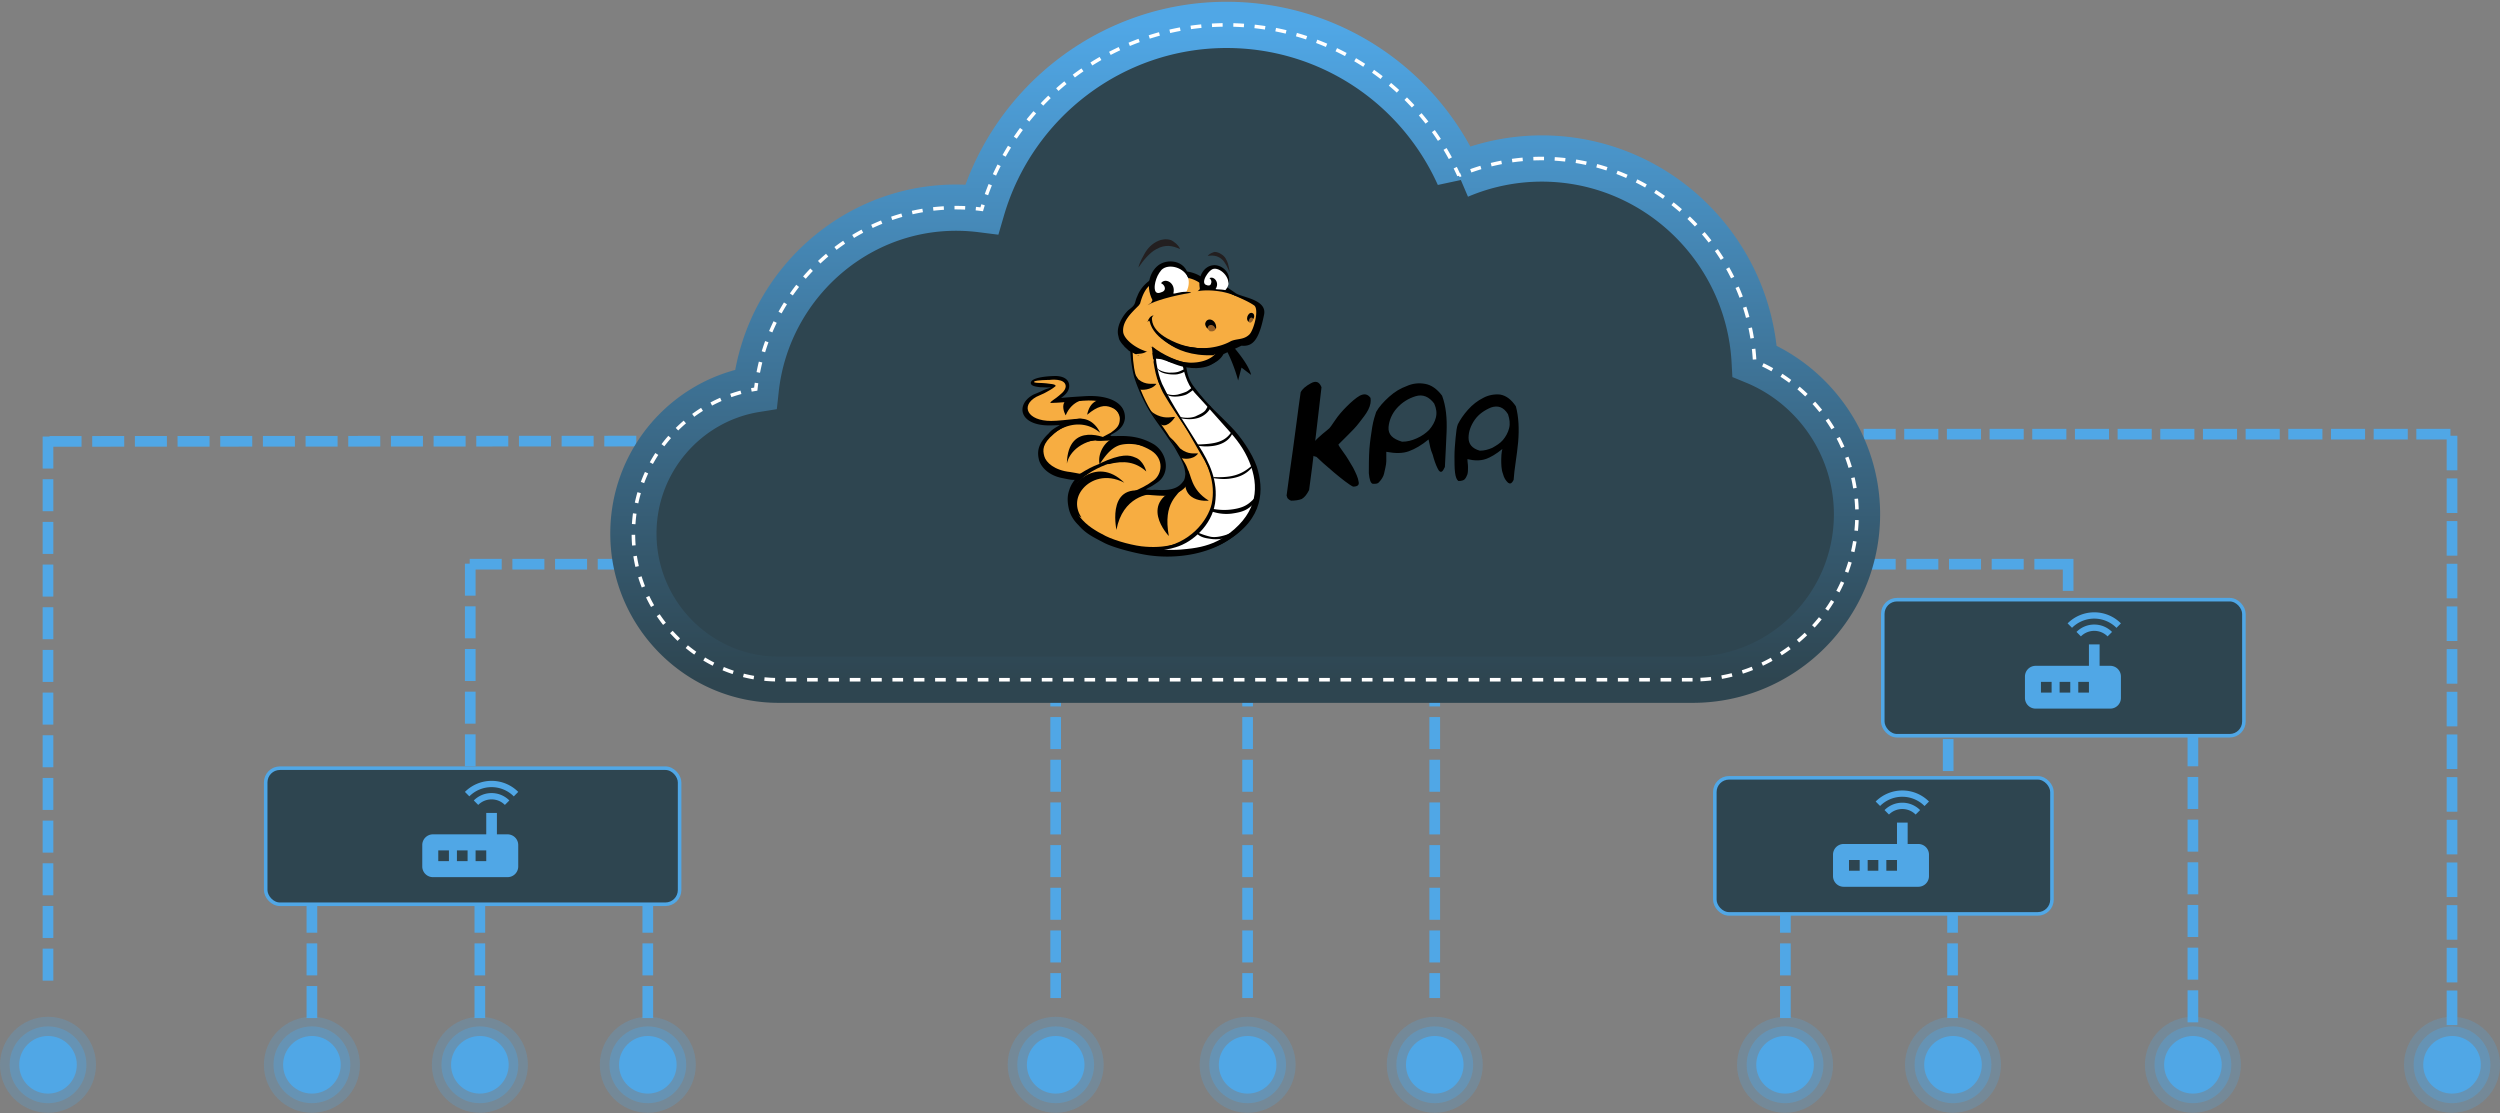 <svg xmlns="http://www.w3.org/2000/svg" width="703" height="313" viewBox="0 0 703 313">
    <rect x="0" y="0" width="703" height="313" fill="#808080" stroke="none"/>
    <defs>
        <linearGradient id="a" x1="50%" x2="50%" y1="0%" y2="100%">
            <stop offset="0%" stop-color="#50A7E6"/>
            <stop offset="100%" stop-color="#2E4550"/>
        </linearGradient>
    </defs>
    <g fill="none" fill-rule="evenodd" transform="translate(0 7)">
        <path stroke="#50A7E6" stroke-dasharray="6" stroke-linecap="square" stroke-width="3" d="M15.43 117.12l166.73-.088M133.583 151.646h124.139M132.234 153v65.753M525.563 151.646h55.997M581.56 151.646v21.664"/>
        <path fill="#000" fill-rule="nonzero" d="M281.427 125.663c-.34 1.02-.679 2.552-.17 5.105.509 2.723 2.036 4.424 3.054 5.446 2.206 2.552 4.411 3.573 7.635 5.275 3.223 1.702 11.028 3.574 14.421 3.914 6.956.85 17.984 0 25.789-6.807 4.58-3.914-2.545-13.274-9.162-23.654-2.036-3.064-3.563-6.297-5.599-9.36a165.244 165.244 0 0 1-5.938-9.02c-2.206-3.573-2.884-7.147-3.393-9.87-.34-2.042-.51-3.403-.34-5.956.17-1.19.17-2.212.34-2.893.17-.85.509-2.042 1.187-3.233.679-1.021 2.206-2.553 3.733-2.723 2.884-.17 6.447 1.702 8.822 3.234l6.787-4.085c-1.188-1.02-2.206-1.531-3.224-2.552-2.036-1.702-2.205-2.553-5.09-3.234a28.335 28.335 0 0 0-7.125-.51c-4.072.51-5.939 2.042-6.787 2.723-.509.34-2.545 2.382-3.223 3.403-1.358 2.042-2.885 4.935-3.224 9.02-.34 4.424.509 9.019 1.018 11.06 1.018 3.575 3.223 8.34 5.09 11.232 1.866 2.893 2.375 3.404 4.58 6.637.51.851 2.037 2.893 2.546 3.744.509.851 1.018 1.872 1.527 2.723 1.187 2.382 1.527 3.233 1.696 4.935.17.68-.17 2.212-.509 2.553-1.187 1.701-2.884 2.893-7.295 2.722-2.885-.17-.849.17-4.072-.17 1.357-.85 1.187-.51 3.393-2.042 4.072-2.723 3.224-8.849-.848-11.572-5.09-3.063-9.671-2.552-12.386-2.552-.509 0-1.527 0 .17-.851 2.715-1.532 3.224-3.234 3.393-4.425.34-4.935-5.09-7.317-12.215-6.807-2.885.17-5.09.34-6.957.51-.17 0 .34-.17 1.188-1.02.848-.851 1.357-1.872 1.188-3.063-.34-2.213-2.885-2.553-4.072-2.553-1.867 0-7.635.34-7.465 2.212.17.851 1.527 1.021 2.884 1.191 1.018 0 2.545.17 3.223 0-.509.34-1.018.34-2.205.851-1.357.681-1.866.851-3.054 1.362-5.26 2.722-4.75 9.19 4.411 9.36 2.375 0 3.733-.17 3.393 0-1.696.85-2.714 1.701-3.223 2.382-3.054 2.893-3.563 5.275-3.054 7.658.34 2.042 2.545 5.105 7.295 5.956 2.376.51 2.715.51 3.563.51 0 0-1.187 1.362-1.696 3.234z"/>
        <path fill="#211F1F" fill-rule="nonzero" d="M292.794 121.068c1.866-.51 5.09-.851 6.278 1.021.17.34.848 0 .509-.34-1.358-2.042-4.92-1.872-6.957-1.362-.339.17-.17.851.17.68z"/>
        <path fill="#F7AD41" fill-rule="nonzero" d="M317.395 122.43c0 .51-.509 1.53-.848 2.041-.51.681-1.866 1.702-2.545 1.872-2.036.851-2.884 1.021-5.769.851-2.714-.17-4.75-.34-7.974-1.02 2.545-1.022 4.581-2.043 6.617-3.574 2.545-1.872 3.224-6.467-.679-9.02-4.75-2.893-10.519-3.233-13.064-3.063-2.375.17-3.732 0-3.732 0s3.393-1.702 4.58-2.382c1.867-1.362 2.715-2.213 2.715-4.255 0-1.702-2.036-6.126-11.028-5.445-1.357.17-8.313.68-9.67.68-.68 0 .339-.68 1.526-1.531 1.018-.851 2.885-2.042 2.885-3.574-.17-2.553-4.92-1.872-4.92-1.872s-4.072 0-4.581.51c-.51.511 2.544.341 3.562.511.849.17 3.054.17 2.885.851-1.188 1.021-2.036 1.361-2.885 1.872-.848.51-1.526.68-2.884 1.361-4.92 2.723-2.714 7.318 4.411 7.318 4.072 0 12.047-1.532 8.314 0-2.375 1.021-4.75 1.531-7.465 3.914-3.563 3.063-3.394 4.935-2.885 6.807.51 1.872 3.054 4.254 7.805 4.765 2.545.34 2.715.85 5.599.34-.679.34-1.188.68-1.866 1.191-1.188 1.192-1.867 2.043-2.376 3.234-.678 1.531-.678 3.403-.339 4.935.509 1.531 1.188 3.063 2.036 4.084 1.866 2.383 4.58 4.084 7.635 5.616 3.054 1.531 8.822 3.063 12.046 3.233 6.447.51 13.064-1.191 16.966-5.445 3.902-4.425 6.108-12.253-.17-22.293-1.866-3.064-3.393-6.127-5.26-9.02-1.865-2.893-3.901-5.786-5.598-8.679-2.206-3.403-2.715-6.977-3.054-9.7-.34-1.872-.509-3.403-.34-5.786.17-1.19.17-2.042.34-2.893.17-.85.51-2.042 1.018-3.063.679-1.02 2.206-2.552 3.563-2.723 2.715-.17 6.108 1.532 8.313 3.064l6.278-3.914c-1.018-1.021-2.036-1.532-3.054-2.383-1.866-1.702-2.206-2.212-5.09-2.893-1.696-.34-3.732-.68-6.447-.34-3.902.51-5.26 2.382-6.108 3.063-.34.34-1.357 1.361-2.036 2.382-1.187 1.872-2.884 5.106-3.223 9.02-.17 3.403.17 6.977.848 9.53.848 3.403 3.393 9.36 5.43 12.082 2.035 2.553 3.732 4.765 5.598 7.998.509.68 1.188 1.872 1.697 2.723.509.85.848 1.532 1.187 2.382 1.527 2.383 2.376 3.915 2.036 6.637z"/>
        <path fill="#000" fill-rule="nonzero" d="M306.876 86.863c.34 2.212.848 4.594 1.527 6.126 4.242 8.168 7.805 12.763 11.367 18.89 3.394 5.615 5.939 11.401 4.581 17.868-1.187 5.105-6.616 12.082-15.778 13.274l-5.43.17c1.527 1.02 7.975 1.701 14.93 1.02 3.903-.17 7.975-1.36 11.029-3.403 11.028-6.637 11.028-15.656 8.822-22.463-1.357-3.914-4.75-9.02-7.804-12.082-3.224-3.404-6.617-6.127-10.859-11.742-2.714-3.404-2.375-6.127-3.053-10.211 0-.51-.17-.85-.17-1.191 3.054-6.637 2.375-9.87-2.884-10.551-1.527-.17-3.903.68-4.92 2.553-.68 1.02-.849 2.042-1.358 3.914-.34 2.042-.34 5.445 0 7.828z"/>
        <path fill="#FFF" fill-rule="nonzero" d="M307.724 87.033c.34 2.212 1.018 4.765 1.697 6.296 3.224 6.807 7.126 12.253 11.028 18.72 3.224 5.105 5.938 10.72 4.92 17.528-1.018 6.466-6.617 11.742-11.876 13.273-2.036.681-3.563.681-3.563.681 3.733.34 6.956-.17 8.483-.34 3.733-.51 6.787-1.532 9.671-3.404 9.501-6.466 10.689-13.954 8.144-21.442-1.358-3.914-3.393-7.147-6.617-10.72-3.054-3.404-5.938-6.808-10.35-11.573-2.544-2.893-3.393-6.637-4.071-10.72 0-.511-.17-.852-.17-1.192 2.884-6.467 3.563-9.53-1.357-10.21-1.527-.341-3.563.17-4.412 1.701-.509 1.021-1.187 2.553-1.527 4.425-.339 2.722-.339 4.424 0 6.977z"/>
        <path fill="#F7AD41" fill-rule="nonzero" d="M316.717 71.887c.17-.17.848-.68 1.187-1.191.17-.51 2.036-3.233 2.884-3.744-1.018-.34-2.205-.51-2.205-.68-1.697-.34-2.545-.511-5.26-.17-1.187.17-2.205.51-2.884.85 1.018 6.807 1.697 4.595 2.206 5.446.17 0 .339.17.509.17 1.357.34.678-.17 2.205.68.849-.85.34-.17 1.358-1.36z"/>
        <path fill="#000" fill-rule="nonzero" d="M307.385 126.854c-1.866-.51-9.84.68-11.707 10.72 0-.17-3.563-16.506 11.707-10.72zM284.48 120.728c-.17.17 0 .85 0 .85l-.339 1.702c1.867-2.552 6.617-4.935 9.332-5.786 3.223-.85 4.58-.68 4.58-1.02 0-.341-2.884-.171-3.223 0-3.224.68-5.599 1.19-10.35 4.254zM290.928 110.517c.34 0 .509-.17.848-.17h5.09c0-.17 0-.51-.17-.68-5.599-.341-5.768-.171-8.992.17-.848.17-4.411.85-4.75 1.36.17.17.17.17 3.563-.34 1.018-.17 2.884-.51 4.41-.34zM315.699 124.471c-1.358 2.723-6.108 4.595-4.242 14.976 0 0-10.01-10.551 4.242-14.976zM306.028 71.547c0 1.872.509 3.233.509 4.254-1.188-.51-2.206-2.893-2.376-4.935 0 0 3.224-3.063 2.885-2.552.509-1.022-1.018 1.02-1.018 3.233z"/>
        <path fill="#000" fill-rule="nonzero" d="M285.668 124.982c2.206-2.553 6.787-4.595 12.386-1.702-8.823-8.679-17.306 1.702-16.627 4.935.678 3.744 3.563 5.616 3.732 5.616-1.866-2.723-1.866-6.126.51-8.849zM314.85 112.9c2.545 2.042 4.411 1.36 5.43 1.531-1.697 2.212-4.751 1.532-5.09 1.361 0 0-2.885-5.785-4.242-6.977 1.697 1.362 2.036 1.702 3.902 4.085zM308.064 102.86c2.714 1.19 4.411.34 5.26.51-.68 1.19-2.885 3.573-4.582 2.042 0 0-3.054-4.255-4.75-6.297 1.357 1.702 1.866 2.723 4.072 3.744zM302.295 91.968c2.206 1.872 4.411 1.191 5.43 1.361-1.528 2.042-4.751 1.872-5.09 1.702 0 0-1.697-5.616-2.376-7.317 1.188 3.403.51 1.871 2.036 4.254zM301.447 80.736c.848 2.553 1.697 2.893 2.714 3.914-2.544.851-3.732-1.361-3.902-1.701 0 0 .849-5.446.849-7.318 0 2.212-.34 2.383.339 5.105zM290.588 117.494c.68.34 2.206-.34 2.715.17 4.75-1.19 8.144-.68 11.367 2.213 0 0-.848-3.404-3.393-4.255-1.527-.68-3.902-1.361-10.689 1.872zM280.748 117.494c.679-3.403 4.58-7.658 12.385-7.487 0 0-12.046-5.786-12.385 7.487zM317.056 119.196c1.188 1.361.848 6.126 6.447 9.53 0 0-9.84 1.191-6.447-9.53z"/>
        <path fill="#000" fill-rule="nonzero" d="M274.64 110.347c3.902-4.425 10.689-6.807 16.118-2.212 0 0-4.411-10.892-16.118 2.212zM314.341 67.463c-.848 1.361-1.357 2.382-1.866 3.233-.509-.85-.17-3.063.848-4.595 0 0 3.733-.51 3.224-.34.848-.17-1.188.34-2.206 1.702zM296.696 111.878c-3.054 1.022-4.75 3.914-6.108 5.786-.678-3.403 1.867-7.317 4.412-7.828 6.786-1.531 10.858 2.893 11.028 3.064-3.563-1.362-6.787-1.702-9.332-1.022zM323.503 99.626c-.34.51-.679 1.191-1.018 1.702-.679.85-2.036 1.361-3.054 1.872-1.357.51-3.054.51-4.58.17v.34c1.696.34 3.393.51 5.259 0 1.866-.51 3.393-1.872 4.072-3.403l-.679-.681zM337.246 117.324c-3.902 4.084-7.805 4.425-12.386 4.254v.34c1.527.171 2.885.341 4.581.171 3.054-.34 5.769-1.361 7.805-4.425v-.34zM338.264 127.024c-2.206 2.042-3.054 3.574-7.126 4.254-2.884.511-5.26.17-6.956-.17 0 .17-.17.51-.34.681 1.697.68 4.072 1.191 6.617.85 3.393-.51 5.09-1.02 7.805-4.424.34-.34.17-1.361 0-1.19zM335.04 134.512c-1.018 1.702-3.393 3.744-6.956 4.765-1.188.34-2.884.68-4.242.34a21.892 21.892 0 0 1-3.563-1.191c-.17-.17-.509-.34-.678-.51-.17.17-.17.34-.34.34.51.34.849.68 1.358 1.02 1.018.681 2.205.852 3.393 1.022 2.036.34 4.75 0 6.787-1.191 4.071-2.383 4.41-4.765 4.241-4.595zM330.629 107.454c-2.206 3.574-5.09 4.084-10.689 4.254 0 .17.17.17 0 .34 1.357.17 2.545.341 4.072.17 2.375-.17 5.769-1.19 6.787-4.424 0-.34-.17-.51-.17-.34zM318.752 94.18l-.17.17c-.678.51-1.187 1.021-1.865 1.362-.849.34-1.358.51-2.545.85-1.697.341-2.885 0-3.733-.34-.17 0 .509.34.679.51 1.527.852 4.41.341 5.599-.17.678-.34 1.357-.85 2.035-1.36l.34-.341c-.17-.34-.17-.51-.34-.68zM316.208 88.735l-.17.17c-.679.34-1.357.68-2.036.85-.848.17-1.527.17-2.545.17-1.697-.17-2.884-.68-3.563-1.36-.17 0 .34.51.51.68 1.187 1.191 4.24 1.362 5.598 1.191.679-.17 1.527-.34 2.206-.85.17 0 .17-.17.339-.17-.34-.341-.34-.511-.34-.681zM314.002 83.119c-.34 0-.51.17-.848.17-.849 0-1.527 0-2.545-.17-1.697-.34-2.715-1.021-3.394-1.702-.17 0 .34.51.51.68 1.017 1.192 4.071 1.703 5.429 1.703.509 0 1.018-.17 1.357-.34-.34 0-.34-.171-.51-.341zM312.814 78.014c-.339-.17-.848-.511-1.357-.851-1.357-1.021-1.866-2.213-2.206-3.063-.17-.17 0 .68 0 .85.34 1.362 2.036 2.893 3.394 3.744.17-.34.17-.51.17-.68z"/>
        <path fill="#F7AD41" d="M335.04 67.973c-1.866-.51-7.804-3.063-8.144-4.424-.848-2.383-1.357-2.553-2.375-2.893-1.018-.51-2.375 1.361-3.054 1.701-14.421-6.636-19.172 5.106-19.172 6.127-.17 1.02-.678 1.531-.678 1.531-8.653 8.68-2.715 11.402-2.715 11.402s0 .51.679.68c.17 0 .339.17.509.17.509.171 1.018.511 1.357.682.509.17 1.018.51 1.527.68 2.036 1.021 4.241 1.192 6.447 1.872 2.884 1.021 5.599 2.213 8.483 2.893.17-.17.34-.34.51-.34 1.696-.34 6.277-1.532 7.125-2.553 2.036-2.382 2.375-4.254 6.617-4.424 5.768.17 10.689-10.892 2.884-13.104z"/>
        <path fill="#000" fill-rule="nonzero" d="M309.251 85.331c1.018.851 1.527 1.021 2.545 1.361 2.376.681 5.09 1.702 7.296 1.702 5.09-.34 7.635-1.872 8.822-4.084l5.43-2.553c3.393.34 5.26-1.701 6.786-9.36 1.018-4.764-6.956-5.275-8.653-6.636-1.866-1.361-3.393-2.042-4.241-3.744-.34-.68-1.358-1.872-2.376-1.872-1.527-.17-2.375.34-3.223 1.021-5.6-4.254-16.967-1.702-19.681 5.616-.51 1.021-.51 1.702-.848 2.382-.51 1.021-1.697 1.532-2.376 2.383-1.357 1.531-3.054 4.424-2.545 6.977.34 1.361.17 1.191.849 2.212.339.51.678.851.848 1.021.17.34.679.681 1.527 1.532 1.188.68 4.241 2.212 7.804 2.382 2.545.17 1.697.17 4.072.851-.848-.85-2.375-1.872-3.054-2.382-5.26-.17-10.18-3.914-10.519-6.467-.339-3.233 2.376-5.786 4.581-7.998.34-.34.34-.51.51-.68.678-2.553 1.696-4.936 3.732-6.127 4.58-2.893 11.028-2.553 14.421 0 .848-1.361 2.375-2.383 3.393-2.212.51 0 .51.34.849.85 1.018 1.192 1.187 2.553 1.696 2.723 3.054 2.042 7.465 3.404 10.18 5.276 1.697 1.02 0 7.487-1.357 8.849-1.697 1.702-3.733 1.191-5.6 2.042 0 0-4.071 2.553-10.179 2.042-2.375-.17-5.09-.51-6.956-1.191-.848-.34-1.866-.851-2.884-1.532-.17 0-.34-.17-.679-.17 2.884 1.872 6.787 2.893 10.689 3.404.848.17-.34.85 1.018 1.19l2.884.171c1.018 0 1.527-.17 1.527-.17-.848 1.191-3.733 3.063-8.483 2.723-3.054-.17-8.314-2.553-11.368-5.106.849.681 1.018 1.362 2.036 2.383"/>
        <path fill="#000" fill-rule="nonzero" d="M326.727 82.608c.848.681-1.867 2.042-1.867 2.042-13.233.51-17.475-7.658-17.475-7.658 4.92 6.808 19.342 5.616 19.342 5.616z"/>
        <path fill="#000" fill-rule="nonzero" d="M324.351 82.608c-6.107.17-9.67-1.02-13.403-3.063-2.375-1.361-4.411-3.233-4.58-5.786 0-.51 0-.68.508-1.191-1.018.17-1.527 1.021-1.866 2.042.34-.34.509-.68.678-.17 1.188 5.275 8.653 9.19 15.44 9.87l3.223-1.702z"/>
        <path fill="#000" fill-rule="nonzero" d="M309.59 85.501c1.019.681 1.358 1.021 2.376 1.362 2.206.85 4.242 1.701 7.804 1.701 3.394-.17 4.751-1.02 6.278-2.382-.17-.17-.17-.51-.17-.68v-.511c-1.187 1.02-4.072 2.382-8.143 2.042-3.054-.17-8.314-2.553-11.368-5.105 0 .17 1.357 2.382 3.224 3.573zM335.38 74.44c1.017.34 2.375-1.362 1.526-2.383-1.187-1.02-2.545 1.362-1.527 2.383z"/>
        <path fill="#945F28" d="M335.719 74.78c.509.17 1.357-.68 1.018-1.361-.679-.68-1.527.68-1.018 1.361z"/>
        <path fill="#FFF" d="M323.673 58.443c1.018-.34 2.375-1.531 4.411.851 2.036 2.213 1.697 4.765-.17 6.127 0 0-3.902-1.192-7.126-.511.34-1.532 1.358-5.786 2.885-6.467z"/>
        <path fill="#000" fill-rule="nonzero" d="M324.521 57.422c2.375-.51 5.938 1.872 4.92 5.616 0-2.893-3.223-5.275-4.92-4.424-.848.51-1.357 1.19-1.866 2.042-.34.51-1.188 2.382.17 2.722.339.17 1.187.34 1.357-.51.339-.851-.34-1.532-.51-1.532 1.188-.85 3.224 1.192 1.867 3.234.509.34 4.072-.34 6.278 2.212-4.072-1.872-9.162-2.042-11.707-1.532.678-.51.678-.68.678-.85-.678-4.085 1.527-6.637 3.733-6.978zM330.46 81.587c-.68.34-1.358.51-2.206.51 2.714 4.766 4.072 10.211 4.072 10.211l1.018-3.914 2.884 2.213c-.51-2.383-3.224-6.127-5.769-9.02z"/>
        <g>
            <path fill="#FFF" d="M316.547 65.76c1.527-2.552 1.357-6.125-2.206-7.827-3.563-1.702-4.92.34-6.108 1.361-1.866 1.702-1.527 7.318-1.357 9.19 4.242-2.042 9.501-2.553 9.67-2.723 0 .17.17-.51 0 0z"/>
            <path fill="#000" fill-rule="nonzero" d="M305.01 69.505c2.205-1.362 7.635-2.893 12.894-3.744 1.018-.17-1.187-.34-1.187-.34-2.206 0-3.394.68-3.903.51.849-3.233-2.545-4.935-3.732-3.063 0-.17 1.187.51 1.187 1.532 0 1.02-1.187 1.19-1.696 1.36-1.867.341-1.358-2.552-1.188-3.232.34-1.362.848-2.553 1.866-3.744 2.036-2.042 6.957-.851 8.144 2.723-.17-5.276-5.599-6.297-8.653-4.425-2.714 1.702-4.58 6.126-2.205 10.891-.849 1.362.34.17-1.527 1.532z"/>
        </g>
        <g>
            <path fill="#000" fill-rule="nonzero" d="M322.485 74.78c.679-1.872 3.393-.85 3.224 1.702-1.018.68-2.036.51-2.885-.17.17.17-.678-.851-.339-1.532z"/>
            <path fill="#945F28" d="M323.164 76.312c.17-1.191 2.036-1.191 2.375.51-.509.681-1.188.681-1.866.51.17-.17-.679-.51-.51-1.02z"/>
        </g>
        <path fill="#F7AD41" fill-rule="nonzero" d="M306.876 86.522l-5.768-2.212s.848 0 2.036-.17c1.526-.17 3.223-1.702 3.223-1.702l.51 4.084z"/>
        <path fill="#000" fill-rule="nonzero" d="M308.742 84.82l-2.036 1.022-.339-3.744 2.375 1.872zM287.195 98.094c-.678-.34-4.92.17-6.786 4.765 0 .17-4.072-7.317 6.786-4.765zM294.151 100.477c-2.036-.851-4.072-.51-7.295 2.212 1.527-7.828 9.84-3.914 10.689-1.532.848 2.383-.51 4.255-.51 4.425.34-2.212-.678-4.254-2.884-5.105z"/>
        <g fill="#000" fill-rule="nonzero">
            <path d="M348.274 128.726c-.51-.17-.848-.51-1.018-.68-.17-.171-.17-.511-.34-.852.849-6.466 1.019-7.487 1.867-13.614.848-5.956 1.527-11.912 2.375-17.698.51-1.021 1.527-1.872 3.054-2.723 1.527-.85 2.545-.51 3.224 1.191-.679 5.786-1.358 11.572-2.036 17.528-.679 6.127-.849 7.148-1.697 13.614-.679 1.362-1.357 2.213-2.206 2.723-.848.34-2.036.51-3.223.51z"/>
            <path d="M366.937 124.471c-2.206-1.02-9.501-7.487-11.028-9.019-1.527-.34-2.206-1.02-2.206-1.872 0-.85.509-1.702 1.357-2.552.849-.851 1.697-1.702 2.715-2.553 1.018-.85 1.697-1.361 2.036-1.702.17-.17.679-.85 1.697-2.382s2.205-2.893 3.562-4.255c1.358-1.361 2.715-2.552 3.903-3.233 1.357-.68 2.375-.51 3.223.68.17 1.022 0 2.213-.678 3.574-.679 1.362-1.697 2.553-2.715 3.914-1.018 1.362-2.206 2.553-3.393 3.744l-2.884 2.893c0 .17.509 1.021 1.526 2.383 1.018 1.361 1.867 2.893 2.885 4.594.848 1.702 1.527 3.064 1.696 4.425.17.85-.339 1.361-1.696 1.361zM395.1 107.964c.17-4.254-.169-7.828-1.356-11.061-1.527-2.042-3.224-3.233-5.09-3.574-1.867-.34-3.733-.17-5.6.681-1.866.68-3.562 1.702-5.259 3.233-1.696 1.532-3.054 3.064-3.902 4.595-.34 1.021-.848 2.553-1.188 4.595-.339 2.212-.678 4.424-.848 6.637-.17 2.382-.17 5.445-.17 7.317.17 1.872.51 3.063 1.188 3.234 1.188 0 1.527 0 2.036-.681.509-.51 1.188-1.532 1.357-2.383.17-.85.679-2.722.679-3.743v-2.893c2.714.51 4.92.51 6.786-.17 1.867-.681 3.903-1.873 5.939-3.574 0 0 .17.85.509 2.382.339 1.532.678 1.702 1.018 3.233.509 1.702 1.018 2.893 1.527 3.744.678.851 1.187.51 1.866-1.02.17-3.745.34-6.127.509-10.552zm-3.223-4.424c-.34 1.361-1.018 2.552-2.036 3.744-1.018 1.02-2.205 1.872-3.732 2.552-1.527.681-2.885 1.021-4.412 1.021-2.884-.85-4.241-2.212-4.071-4.424.17-2.042 1.018-4.084 2.544-5.786a12.227 12.227 0 0 1 5.6-3.574c2.205-.68 4.071.17 5.598 2.212.679 1.532.849 2.893.51 4.255zM416.648 111.028c.34-4.085.17-7.658-.679-10.892-1.357-2.042-2.884-3.233-4.75-3.573-1.697-.17-3.563.17-5.09 1.02-1.697.852-3.224 2.043-4.581 3.574-1.357 1.532-2.375 3.064-3.054 4.425-.34.85-.509 2.212-.679 4.084-.17 1.872-.339 3.744-.339 5.616 0 1.872 0 3.574.17 4.935.17 1.361.509 2.212 1.018 2.553.848 0 1.527-.17 1.866-.51.34-.341.679-1.022.848-1.532.17-.681.17-1.362.17-2.213 0-.85-.17-1.531-.17-2.382 2.036.51 3.903.51 5.43 0 1.527-.51 3.223-1.532 5.09-3.063 0 0-.34 1.19-.34 3.063 0 1.531 0 3.063.51 4.424.338 1.362.847 2.043 1.526 2.723.51.34 1.018.51 1.697-.85.17-3.064 1.018-7.488 1.357-11.402zm-2.715-4.255c-.339 1.362-1.018 2.553-1.866 3.574-.848 1.02-2.036 1.702-3.223 2.382-1.188.51-2.376.851-3.733.851-2.375-.68-3.393-2.042-3.393-3.914 0-1.872.678-3.744 1.866-5.445 1.188-1.702 2.884-2.893 4.92-3.744 2.036-.681 3.733-.17 5.09 2.042.51 1.531.679 2.893.34 4.254z"/>
        </g>
        <g fill="#231F20" fill-rule="nonzero">
            <path d="M308.403 49.935c-2.036.85-3.393 2.382-4.242 3.914-.17.34-1.526 2.552-1.866 4.254 1.357-2.042 3.393-4.595 5.43-5.616 2.714-1.531 4.92-1.02 7.125 0-.509-1.361-2.036-2.382-2.714-2.723-1.527-.51-2.885-.17-3.733.17zM327.236 54.019c1.187.68 1.696 1.872 2.036 2.893 0 .17.509 1.702.509 2.723-.51-1.362-1.358-3.234-2.376-4.085-1.357-1.19-2.884-1.19-4.241-1.02.509-.681 1.527-1.022 2.036-1.192.848 0 1.527.34 2.036.68z"/>
        </g>
        <path stroke="#50A7E6" stroke-dasharray="6" stroke-linecap="square" stroke-width="3" d="M13.493 117.255V272.15M350.825 184.142v88.008M134.933 247.779v32.495M87.706 247.779v32.495M182.16 247.779v32.495M525.563 115.088h164.704-164.704zm163.944 1.944v165.36-165.36zM296.852 184.142v88.008M403.45 184.142v88.008"/>
        <g stroke="#50A7E6" stroke-dasharray="6" stroke-linecap="square" stroke-width="3">
            <path d="M549.06 247.779v31.568M502.045 247.779v31.568"/>
        </g>
        <g fill="#50A7E6">
            <g transform="translate(676.013 278.92)">
                <circle cx="13.5" cy="13.5" r="13.5" opacity=".242"/>
                <circle cx="13.5" cy="13.5" r="10.8" opacity=".368"/>
                <circle cx="13.5" cy="13.5" r="8.1"/>
            </g>
        </g>
        <g fill="#50A7E6">
            <g transform="translate(603.15 278.92)">
                <circle cx="13.5" cy="13.5" r="13.5" opacity=".242"/>
                <circle cx="13.5" cy="13.5" r="10.8" opacity=".368"/>
                <circle cx="13.5" cy="13.5" r="8.1"/>
            </g>
        </g>
        <g fill="#50A7E6">
            <g transform="translate(535.683 278.92)">
                <circle cx="13.5" cy="13.5" r="13.5" opacity=".242"/>
                <circle cx="13.5" cy="13.5" r="10.8" opacity=".368"/>
                <circle cx="13.5" cy="13.5" r="8.1"/>
            </g>
        </g>
        <g fill="#50A7E6">
            <g transform="translate(488.457 278.92)">
                <circle cx="13.5" cy="13.5" r="13.5" opacity=".242"/>
                <circle cx="13.5" cy="13.5" r="10.8" opacity=".368"/>
                <circle cx="13.5" cy="13.5" r="8.1"/>
            </g>
        </g>
        <g fill="#50A7E6">
            <g transform="translate(389.956 278.92)">
                <circle cx="13.5" cy="13.5" r="13.5" opacity=".242"/>
                <circle cx="13.5" cy="13.5" r="10.8" opacity=".368"/>
                <circle cx="13.5" cy="13.5" r="8.1"/>
            </g>
        </g>
        <g fill="#50A7E6">
            <g transform="translate(337.332 278.92)">
                <circle cx="13.5" cy="13.5" r="13.5" opacity=".242"/>
                <circle cx="13.5" cy="13.5" r="10.8" opacity=".368"/>
                <circle cx="13.5" cy="13.5" r="8.1"/>
            </g>
        </g>
        <g fill="#50A7E6">
            <g transform="translate(283.359 278.92)">
                <circle cx="13.5" cy="13.5" r="13.5" opacity=".242"/>
                <circle cx="13.5" cy="13.5" r="10.8" opacity=".368"/>
                <circle cx="13.5" cy="13.5" r="8.1"/>
            </g>
        </g>
        <g fill="#50A7E6">
            <g transform="translate(168.666 278.92)">
                <circle cx="13.5" cy="13.5" r="13.5" opacity=".242"/>
                <circle cx="13.5" cy="13.5" r="10.8" opacity=".368"/>
                <circle cx="13.5" cy="13.5" r="8.1"/>
            </g>
        </g>
        <g fill="#50A7E6">
            <g transform="translate(121.44 278.92)">
                <circle cx="13.5" cy="13.5" r="13.5" opacity=".242"/>
                <circle cx="13.5" cy="13.5" r="10.8" opacity=".368"/>
                <circle cx="13.5" cy="13.5" r="8.1"/>
            </g>
        </g>
        <g fill="#50A7E6">
            <g transform="translate(74.213 278.92)">
                <circle cx="13.5" cy="13.5" r="13.5" opacity=".242"/>
                <circle cx="13.5" cy="13.5" r="10.8" opacity=".368"/>
                <circle cx="13.5" cy="13.5" r="8.1"/>
            </g>
        </g>
        <g fill="#50A7E6">
            <g transform="translate(0 278.92)">
                <circle cx="13.5" cy="13.5" r="13.5" opacity=".242"/>
                <circle cx="13.5" cy="13.5" r="10.8" opacity=".368"/>
                <circle cx="13.5" cy="13.5" r="8.1"/>
            </g>
        </g>
        <path stroke="#50A7E6" stroke-dasharray="6" stroke-linecap="square" stroke-width="3" d="M547.827 202.319v21.867M616.643 200.98v81.412"/>
        <path fill="#2E4550" fill-rule="nonzero" stroke="url(#a)" stroke-width="13" d="M475.95 184.142H218.967c-22.527 0-40.856-18.453-40.856-41.119 0-20.458 14.927-37.471 34.409-40.597 3.38-30.872 31.285-54.658 63.538-50.574C284.922 21.439 312.883 0 344.914 0c28.44 0 53.801 16.722 65.332 42.34a59.516 59.516 0 0 1 23.273-4.768c31.953 0 58.154 25.27 59.892 57 17.17 7.059 28.779 24.077 28.779 43.04 0 25.651-20.75 46.53-46.24 46.53z"/>
        <path fill-rule="nonzero" stroke="#FFF" stroke-dasharray="3,3" d="M475.95 184.142H218.967c-22.527 0-40.856-18.453-40.856-41.119 0-20.458 14.927-37.471 34.409-40.597 3.38-30.872 31.285-54.658 63.538-50.574C284.922 21.439 312.883 0 344.914 0c28.44 0 53.801 16.722 65.332 42.34a59.516 59.516 0 0 1 23.273-4.768c31.953 0 58.154 25.27 59.892 57 17.17 7.059 28.779 24.077 28.779 43.04 0 25.651-20.75 46.53-46.24 46.53z"/>
        <rect width="116.392" height="38.265" x="74.713" y="209.013" fill="#2E4550" stroke="#50A7E6" rx="4"/>
        <rect width="94.802" height="38.265" x="482.21" y="211.721" fill="#2E4550" stroke="#50A7E6" rx="4"/>
        <rect width="101.549" height="38.265" x="529.437" y="161.624" fill="#2E4550" stroke="#50A7E6" rx="4"/>
        <g>
            <path d="M114.693 212.575h35.082v35.204h-35.082z"/>
            <path fill="#50A7E6" fill-rule="nonzero" d="M144.476 216.946l1.251-1.264a10.573 10.573 0 0 0-7.496-3.107 10.605 10.605 0 0 0-7.496 3.107l1.244 1.249a8.835 8.835 0 0 1 6.252-2.588 8.79 8.79 0 0 1 6.245 2.603zm-1.245 1.143a7.03 7.03 0 0 0-5-2.076 7.03 7.03 0 0 0-5 2.076l1.245 1.249a5.316 5.316 0 0 1 3.755-1.55c1.357 0 2.714.52 3.74 1.557l1.26-1.256zm-.502 9.53h-2.999v-6.017h-2.998v6.017h-14.993a3.003 3.003 0 0 0-2.998 3.01v6.017a3.003 3.003 0 0 0 2.998 3.009h20.99a3.003 3.003 0 0 0 2.998-3.009v-6.018a3.003 3.003 0 0 0-2.998-3.009zm-16.492 7.523h-2.998v-3.01h2.998v3.01zm5.248 0h-2.999v-3.01h2.999v3.01zm5.247 0h-2.999v-3.01h2.999v3.01z"/>
        </g>
        <g>
            <path d="M511.395 215.283h35.083v35.204h-35.083z"/>
            <path fill="#50A7E6" fill-rule="nonzero" d="M541.178 219.654l1.252-1.264a10.573 10.573 0 0 0-7.496-3.107 10.605 10.605 0 0 0-7.497 3.107l1.245 1.248a8.835 8.835 0 0 1 6.252-2.587 8.79 8.79 0 0 1 6.244 2.603zm-1.244 1.143a7.03 7.03 0 0 0-5-2.076 7.03 7.03 0 0 0-5 2.076l1.244 1.249a5.316 5.316 0 0 1 3.756-1.55c1.356 0 2.713.519 3.74 1.557l1.26-1.256zm-.503 9.53h-2.998v-6.017h-2.999v6.017h-14.992a3.003 3.003 0 0 0-2.999 3.01v6.017a3.003 3.003 0 0 0 2.999 3.009h20.99a3.003 3.003 0 0 0 2.998-3.009v-6.018a3.003 3.003 0 0 0-2.999-3.009zm-16.491 7.523h-2.999v-3.01h2.999v3.01zm5.247 0h-2.998v-3.01h2.998v3.01zm5.247 0h-2.998v-3.01h2.998v3.01z"/>
        </g>
        <g>
            <path d="M565.369 165.186h35.082v35.203H565.37z"/>
            <path fill="#50A7E6" fill-rule="nonzero" d="M595.151 169.556l1.252-1.264a10.573 10.573 0 0 0-7.496-3.106 10.605 10.605 0 0 0-7.496 3.106l1.244 1.25a8.835 8.835 0 0 1 6.252-2.588 8.79 8.79 0 0 1 6.244 2.602zm-1.244 1.144a7.03 7.03 0 0 0-5-2.077 7.03 7.03 0 0 0-5 2.077l1.244 1.248a5.316 5.316 0 0 1 3.756-1.55c1.357 0 2.713.52 3.74 1.558l1.26-1.256zm-.502 9.53h-2.999v-6.018h-2.998v6.018h-14.993a3.003 3.003 0 0 0-2.998 3.009v6.018a3.003 3.003 0 0 0 2.998 3.008h20.99a3.003 3.003 0 0 0 2.998-3.008v-6.018a3.003 3.003 0 0 0-2.998-3.009zm-16.492 7.522h-2.999v-3.009h2.999v3.01zm5.247 0h-2.998v-3.009h2.998v3.01zm5.248 0h-2.999v-3.009h2.999v3.01z"/>
        </g>
        <g>
            <path fill="#000" fill-rule="nonzero" d="M300.633 130.944c-.317.947-.634 2.368-.159 4.736.476 2.527 1.902 4.106 2.852 5.053 2.06 2.369 4.12 3.316 7.13 4.895 3.01 1.579 10.297 3.316 13.466 3.631 6.495.79 16.793 0 24.08-6.315 4.278-3.632-2.376-12.316-8.555-21.948-1.9-2.842-3.326-5.842-5.228-8.684a153.233 153.233 0 0 1-5.545-8.368c-2.06-3.316-2.693-6.632-3.168-9.158-.317-1.895-.475-3.158-.317-5.527.158-1.105.158-2.052.317-2.684.158-.79.475-1.895 1.109-3 .634-.947 2.06-2.368 3.485-2.526 2.694-.158 6.02 1.579 8.238 3l6.338-3.79c-1.11-.947-2.06-1.42-3.01-2.368-1.902-1.579-2.06-2.368-4.753-3a26.624 26.624 0 0 0-6.654-.474c-3.803.474-5.545 1.895-6.337 2.527-.476.315-2.377 2.21-3.01 3.158-1.268 1.894-2.694 4.578-3.01 8.368-.317 4.105.475 8.368.95 10.263.95 3.316 3.01 7.737 4.753 10.421 1.742 2.684 2.218 3.158 4.277 6.158.476.79 1.901 2.684 2.377 3.474.475.79.95 1.737 1.426 2.526 1.109 2.21 1.425 3 1.584 4.579.158.632-.159 2.053-.475 2.368-1.11 1.58-2.694 2.685-6.813 2.527-2.693-.158-.792.158-3.802-.158 1.267-.79 1.109-.474 3.168-1.895 3.803-2.526 3.01-8.21-.792-10.737-4.752-2.842-9.03-2.368-11.565-2.368-.475 0-1.426 0 .159-.79 2.534-1.42 3.01-3 3.168-4.105.317-4.579-4.753-6.79-11.407-6.316a202.08 202.08 0 0 0-6.495.474c-.159 0 .317-.158 1.109-.947.792-.79 1.267-1.737 1.109-2.842-.317-2.053-2.693-2.369-3.802-2.369-1.743 0-7.13.316-6.971 2.053.158.79 1.426.947 2.693 1.105.95 0 2.376.158 3.01 0-.475.316-.95.316-2.06.79-1.267.631-1.742.789-2.851 1.263-4.911 2.526-4.436 8.526 4.12 8.684 2.217 0 3.484-.158 3.168 0-1.585.79-2.535 1.579-3.01 2.21-2.852 2.685-3.327 4.895-2.852 7.106.317 1.894 2.376 4.736 6.812 5.526 2.218.474 2.535.474 3.327.474 0 0-1.109 1.263-1.584 3z"/>
            <path fill="#211F1F" fill-rule="nonzero" d="M311.247 126.68c1.743-.473 4.753-.789 5.862.948.159.316.792 0 .476-.316-1.268-1.895-4.595-1.737-6.496-1.263-.317.158-.158.79.158.631z"/>
            <path fill="#F7AD41" fill-rule="nonzero" d="M334.22 127.944c0 .473-.476 1.42-.793 1.894-.475.632-1.742 1.58-2.376 1.737-1.901.79-2.693.948-5.387.79-2.535-.158-4.436-.316-7.446-.948 2.377-.947 4.278-1.894 6.179-3.315 2.376-1.737 3.01-6-.634-8.369-4.436-2.684-9.822-3-12.199-2.842-2.218.158-3.485 0-3.485 0s3.168-1.579 4.277-2.21c1.743-1.264 2.535-2.053 2.535-3.948 0-1.579-1.9-5.684-10.297-5.053-1.268.158-7.763.632-9.03.632-.635 0 .316-.632 1.425-1.421.95-.79 2.693-1.895 2.693-3.316-.158-2.368-4.594-1.737-4.594-1.737s-3.802 0-4.278.474c-.475.474 2.377.316 3.327.474.792.158 2.852.158 2.694.79-1.11.947-1.902 1.262-2.694 1.736s-1.425.632-2.693 1.263c-4.594 2.527-2.535 6.79 4.12 6.79 3.801 0 11.248-1.421 7.762 0-2.218.947-4.436 1.42-6.97 3.631-3.328 2.842-3.17 4.58-2.694 6.316.475 1.737 2.852 3.947 7.288 4.421 2.376.316 2.535.79 5.228.316-.634.316-1.11.631-1.743 1.105-1.109 1.105-1.743 1.895-2.218 3-.634 1.421-.634 3.158-.317 4.58.476 1.42 1.11 2.841 1.901 3.789 1.743 2.21 4.278 3.79 7.13 5.21 2.851 1.421 8.238 2.842 11.248 3 6.02.474 12.199-1.105 15.843-5.053 3.643-4.105 5.703-11.368-.159-20.684-1.742-2.842-3.168-5.684-4.911-8.368-1.743-2.684-3.644-5.369-5.228-8.053-2.06-3.158-2.535-6.473-2.852-9-.317-1.737-.475-3.158-.317-5.368.159-1.105.159-1.895.317-2.684.159-.79.475-1.895.95-2.843.634-.947 2.06-2.368 3.328-2.526 2.535-.158 5.703 1.421 7.763 2.842l5.861-3.631c-.95-.948-1.9-1.421-2.851-2.21-1.743-1.58-2.06-2.053-4.753-2.685-1.584-.316-3.485-.632-6.02-.316-3.644.474-4.912 2.21-5.704 2.842-.317.316-1.267 1.263-1.9 2.21-1.11 1.738-2.694 4.738-3.01 8.37-.16 3.157.158 6.473.791 8.841.792 3.158 3.169 8.685 5.07 11.21 1.901 2.37 3.485 4.422 5.228 7.422.475.631 1.109 1.737 1.584 2.526.476.79.792 1.421 1.11 2.21 1.425 2.211 2.217 3.632 1.9 6.159z"/>
            <path fill="#000" fill-rule="nonzero" d="M324.397 94.944c.317 2.052.792 4.263 1.426 5.684 3.96 7.579 7.287 11.842 10.614 17.526 3.169 5.21 5.545 10.58 4.278 16.58-1.11 4.736-6.179 11.21-14.734 12.315l-5.07.158c1.426.947 7.447 1.579 13.942.947 3.644-.158 7.446-1.263 10.298-3.158 10.298-6.158 10.298-14.526 8.238-20.842-1.267-3.631-4.436-8.368-7.288-11.21-3.01-3.158-6.178-5.685-10.139-10.895-2.535-3.158-2.218-5.684-2.852-9.474 0-.473-.158-.79-.158-1.105 2.852-6.158 2.218-9.158-2.693-9.79-1.426-.157-3.644.632-4.595 2.369-.633.947-.792 1.895-1.267 3.631-.317 1.895-.317 5.053 0 7.264z"/>
            <path fill="#FFF" fill-rule="nonzero" d="M325.189 95.102c.317 2.052.95 4.42 1.584 5.842 3.01 6.315 6.654 11.368 10.298 17.368 3.01 4.737 5.545 9.947 4.594 16.263-.95 6-6.178 10.895-11.09 12.316-1.9.632-3.326.632-3.326.632 3.485.315 6.495-.158 7.92-.316 3.486-.474 6.338-1.421 9.031-3.158 8.872-6 9.981-12.947 7.605-19.895-1.268-3.631-3.169-6.631-6.179-9.947-2.852-3.158-5.545-6.316-9.664-10.737-2.376-2.684-3.168-6.158-3.802-9.947 0-.474-.159-.79-.159-1.106 2.694-6 3.327-8.842-1.267-9.473-1.426-.316-3.327.158-4.12 1.579-.474.947-1.108 2.368-1.425 4.105-.317 2.526-.317 4.105 0 6.474z"/>
            <path fill="#F7AD41" fill-rule="nonzero" d="M333.586 81.049c.158-.158.792-.632 1.109-1.105.158-.474 1.9-3 2.693-3.474-.95-.316-2.06-.474-2.06-.632-1.584-.315-2.376-.473-4.91-.158-1.11.158-2.06.474-2.694.79.95 6.316 1.584 4.263 2.06 5.053.158 0 .316.157.475.157 1.267.316.633-.157 2.06.632.791-.79.316-.158 1.267-1.263z"/>
            <path fill="#000" fill-rule="nonzero" d="M324.872 132.049c-1.743-.474-9.189.631-10.931 9.947 0-.158-3.327-15.316 10.931-9.947zM303.485 126.365c-.159.158 0 .79 0 .79l-.317 1.578c1.742-2.368 6.178-4.579 8.713-5.368 3.01-.79 4.278-.632 4.278-.948 0-.315-2.694-.158-3.01 0-3.01.632-5.228 1.106-9.664 3.948zM309.505 116.891c.317 0 .475-.158.792-.158h4.753c0-.158 0-.474-.159-.631-5.228-.316-5.386-.158-8.396.157-.792.158-4.12.79-4.436 1.264.158.157.158.157 3.327-.316.95-.158 2.693-.474 4.119-.316zM332.635 129.838c-1.267 2.527-5.703 4.264-3.96 13.895 0 0-9.348-9.79 3.96-13.895zM323.605 80.733c0 1.737.475 3 .475 3.947-1.109-.473-2.06-2.684-2.218-4.578 0 0 3.01-2.843 2.693-2.369.476-.947-.95.947-.95 3z"/>
            <path fill="#000" fill-rule="nonzero" d="M304.594 130.312c2.06-2.368 6.337-4.263 11.565-1.579-8.238-8.053-16.16 1.58-15.526 4.58.634 3.473 3.327 5.21 3.485 5.21-1.742-2.527-1.742-5.685.476-8.21zM331.843 119.102c2.376 1.894 4.12 1.263 5.07 1.42-1.585 2.053-4.436 1.422-4.753 1.264 0 0-2.693-5.369-3.96-6.474 1.583 1.263 1.9 1.579 3.643 3.79zM325.506 109.786c2.535 1.105 4.119.316 4.911.473-.634 1.106-2.693 3.316-4.277 1.895 0 0-2.852-3.947-4.436-5.842 1.267 1.579 1.742 2.526 3.802 3.474zM320.12 99.68c2.059 1.737 4.118 1.106 5.069 1.264-1.426 1.894-4.436 1.736-4.753 1.579 0 0-1.584-5.21-2.218-6.79 1.11 3.158.476 1.737 1.901 3.947zM319.327 89.26c.792 2.368 1.585 2.684 2.535 3.631-2.376.79-3.485-1.263-3.644-1.579 0 0 .792-5.053.792-6.79 0 2.053-.316 2.211.317 4.737zM309.188 123.365c.634.315 2.06-.316 2.535.158 4.436-1.106 7.604-.632 10.614 2.052 0 0-.792-3.158-3.168-3.947-1.426-.632-3.644-1.263-9.981 1.737zM300 123.365c.633-3.158 4.277-7.106 11.564-6.948 0 0-11.248-5.368-11.565 6.948zM333.903 124.944c1.109 1.263.792 5.684 6.02 8.842 0 0-9.189 1.105-6.02-8.842z"/>
            <path fill="#000" fill-rule="nonzero" d="M294.296 116.733c3.644-4.105 9.98-6.316 15.05-2.053 0 0-4.119-10.105-15.05 2.053zM331.368 76.944c-.792 1.263-1.268 2.21-1.743 3-.475-.79-.158-2.842.792-4.264 0 0 3.486-.473 3.01-.315.792-.158-1.109.315-2.06 1.579zM314.891 118.154c-2.851.948-4.436 3.632-5.703 5.369-.634-3.158 1.743-6.79 4.119-7.264 6.337-1.42 10.14 2.685 10.298 2.843-3.327-1.264-6.337-1.58-8.714-.948zM339.923 106.786c-.317.473-.634 1.105-.95 1.579-.635.79-1.902 1.263-2.852 1.737-1.268.473-2.852.473-4.278.157v.316c1.584.316 3.169.474 4.911 0 1.743-.473 3.169-1.737 3.802-3.158l-.633-.631zM352.755 123.207c-3.643 3.79-7.287 4.105-11.565 3.947v.316c1.426.158 2.693.316 4.278.158 2.851-.316 5.386-1.263 7.287-4.105v-.316zM353.706 132.207c-2.06 1.895-2.852 3.316-6.654 3.947-2.693.474-4.911.158-6.496-.158 0 .158-.158.474-.316.632 1.584.631 3.802 1.105 6.178.79 3.169-.474 4.753-.948 7.288-4.106.317-.316.158-1.263 0-1.105zM350.696 139.154c-.95 1.58-3.169 3.474-6.496 4.421-1.109.316-2.693.632-3.96.316a20.533 20.533 0 0 1-3.327-1.105c-.159-.158-.476-.316-.634-.474-.158.158-.158.316-.317.316.475.316.792.631 1.267.947.951.632 2.06.79 3.169.948 1.901.315 4.436 0 6.337-1.106 3.802-2.21 4.12-4.42 3.96-4.263zM346.577 114.049c-2.06 3.316-4.753 3.79-9.981 3.947 0 .158.158.158 0 .316 1.267.158 2.376.316 3.802.158 2.218-.158 5.387-1.105 6.337-4.105 0-.316-.158-.474-.158-.316zM335.487 101.733l-.159.158c-.633.474-1.109.947-1.742 1.263-.792.316-1.268.474-2.377.79-1.584.315-2.693 0-3.485-.316-.159 0 .475.316.634.474 1.425.789 4.119.315 5.228-.158.633-.316 1.267-.79 1.9-1.264.16-.157.16-.157.318-.315-.159-.316-.159-.474-.317-.632zM333.11 96.68l-.158.158c-.634.316-1.267.632-1.901.79-.792.158-1.426.158-2.377.158-1.584-.158-2.693-.632-3.327-1.263-.158 0 .317.473.476.631 1.109 1.105 3.96 1.263 5.228 1.105.634-.157 1.426-.315 2.06-.789.158 0 .158-.158.316-.158-.317-.316-.317-.474-.317-.632zM331.05 91.47c-.316 0-.474.158-.791.158-.792 0-1.426 0-2.377-.158-1.584-.316-2.535-.947-3.168-1.579-.159 0 .317.474.475.632.95 1.105 3.802 1.579 5.07 1.579.475 0 .95-.158 1.267-.316-.317 0-.317-.158-.475-.316zM329.942 86.733c-.317-.158-.792-.474-1.268-.79-1.267-.947-1.742-2.052-2.06-2.841-.158-.158 0 .631 0 .789.318 1.263 1.902 2.684 3.17 3.474.158-.316.158-.474.158-.632z"/>
            <path fill="#F7AD41" d="M350.696 77.417c-1.743-.473-7.288-2.842-7.605-4.105-.792-2.21-1.267-2.368-2.218-2.684-.95-.474-2.218 1.263-2.851 1.579-13.467-6.158-17.903 4.737-17.903 5.684-.158.947-.633 1.421-.633 1.421-8.08 8.053-2.535 10.579-2.535 10.579s0 .474.634.632c.158 0 .316.157.475.157.475.158.95.474 1.267.632.476.158.95.474 1.426.632 1.901.947 3.96 1.105 6.02 1.736 2.694.948 5.228 2.053 7.922 2.685.158-.158.317-.316.475-.316 1.584-.316 5.862-1.421 6.654-2.369 1.901-2.21 2.218-3.947 6.179-4.105 5.386.158 9.98-10.105 2.693-12.158z"/>
            <path fill="#000" fill-rule="nonzero" d="M326.615 93.523c.95.79 1.426.947 2.376 1.263 2.218.631 4.753 1.579 6.813 1.579 4.752-.316 7.129-1.737 8.238-3.79l5.07-2.368c3.168.316 4.91-1.58 6.337-8.684.95-4.421-6.496-4.895-8.08-6.158-1.743-1.263-3.169-1.895-3.96-3.474-.318-.632-1.268-1.737-2.219-1.737-1.426-.158-2.218.316-3.01.948-5.228-3.948-15.843-1.58-18.377 5.21-.476.947-.476 1.579-.793 2.21-.475.948-1.584 1.422-2.218 2.211-1.267 1.421-2.851 4.105-2.376 6.474.317 1.263.158 1.105.792 2.052.317.474.634.79.792.948.159.316.634.631 1.426 1.42 1.11.632 3.96 2.053 7.288 2.211 2.376.158 1.584.158 3.802.79-.792-.79-2.218-1.737-2.852-2.21-4.91-.159-9.505-3.632-9.822-6-.317-3 2.218-5.37 4.277-7.422.317-.316.317-.473.476-.631.633-2.369 1.584-4.58 3.485-5.685 4.278-2.684 10.298-2.368 13.466 0 .792-1.263 2.218-2.21 3.169-2.052.475 0 .475.316.792.79.95 1.105 1.109 2.368 1.584 2.526 2.852 1.894 6.971 3.158 9.506 4.894 1.584.948 0 6.948-1.268 8.21-1.584 1.58-3.485 1.106-5.228 1.896 0 0-3.802 2.368-9.505 1.894-2.218-.158-4.753-.473-6.496-1.105a15.015 15.015 0 0 1-2.693-1.42c-.158 0-.317-.159-.634-.159 2.694 1.737 6.337 2.684 9.981 3.158.792.158-.317.79.95 1.105l2.694.158c.95 0 1.426-.158 1.426-.158-.792 1.106-3.486 2.842-7.921 2.527-2.852-.158-7.763-2.369-10.615-4.737.792.631.95 1.263 1.901 2.21"/>
            <path fill="#000" fill-rule="nonzero" d="M342.933 90.996c.792.632-1.743 1.895-1.743 1.895-12.357.474-16.318-7.105-16.318-7.105 4.595 6.316 18.06 5.21 18.06 5.21z"/>
            <path fill="#000" fill-rule="nonzero" d="M340.715 90.996c-5.703.158-9.03-.947-12.516-2.842-2.218-1.263-4.119-3-4.277-5.368 0-.474 0-.632.475-1.106-.95.158-1.426.948-1.743 1.895.317-.316.475-.631.634-.158 1.109 4.895 8.08 8.527 14.417 9.158l3.01-1.579z"/>
            <path fill="#000" fill-rule="nonzero" d="M326.932 93.68c.95.632 1.267.948 2.218 1.264 2.06.79 3.96 1.579 7.287 1.579 3.169-.158 4.436-.948 5.862-2.21-.158-.159-.158-.475-.158-.633v-.473c-1.11.947-3.803 2.21-7.605 1.895-2.851-.158-7.763-2.369-10.614-4.737 0 .158 1.267 2.21 3.01 3.315zM351.013 83.417c.95.316 2.218-1.263 1.425-2.21-1.109-.948-2.376 1.263-1.425 2.21z"/>
            <path fill="#945F28" d="M351.33 83.733c.475.158 1.267-.631.95-1.263-.634-.632-1.426.632-.95 1.263z"/>
            <path fill="#FFF" d="M340.081 68.575c.95-.316 2.218-1.42 4.12.79 1.9 2.052 1.584 4.42-.16 5.684 0 0-3.643-1.105-6.653-.474.317-1.42 1.267-5.368 2.693-6z"/>
            <path fill="#000" fill-rule="nonzero" d="M340.873 67.628c2.218-.474 5.545 1.737 4.595 5.21 0-2.684-3.01-4.894-4.595-4.105-.792.474-1.267 1.105-1.742 1.895-.317.474-1.11 2.21.158 2.526.317.158 1.109.316 1.267-.474.317-.789-.316-1.42-.475-1.42 1.11-.79 3.01 1.105 1.743 3 .475.315 3.802-.316 5.862 2.052-3.803-1.737-8.555-1.895-10.932-1.421.634-.474.634-.632.634-.79-.634-3.789 1.426-6.157 3.485-6.473zM346.418 90.049a4.398 4.398 0 0 1-2.06.474c2.536 4.42 3.803 9.473 3.803 9.473l.95-3.631 2.694 2.052c-.476-2.21-3.01-5.684-5.387-8.368z"/>
            <g>
                <path fill="#FFF" d="M333.427 75.365c1.426-2.369 1.268-5.685-2.06-7.263-3.326-1.58-4.594.315-5.703 1.263-1.742 1.579-1.426 6.79-1.267 8.526 3.96-1.895 8.872-2.368 9.03-2.526 0 .158.159-.474 0 0z"/>
                <path fill="#000" fill-rule="nonzero" d="M322.654 78.838c2.06-1.263 7.13-2.684 12.04-3.473.951-.158-1.108-.316-1.108-.316-2.06 0-3.169.631-3.644.474.792-3-2.377-4.58-3.486-2.843 0-.157 1.11.474 1.11 1.422 0 .947-1.11 1.105-1.585 1.263-1.743.315-1.267-2.369-1.109-3 .317-1.263.792-2.369 1.743-3.474 1.901-1.895 6.495-.79 7.604 2.526-.158-4.894-5.228-5.842-8.08-4.105-2.534 1.579-4.277 5.684-2.059 10.105-.792 1.263.317.158-1.426 1.421z"/>
            </g>
            <g>
                <path fill="#000" fill-rule="nonzero" d="M338.972 83.733c.634-1.737 3.169-.79 3.01 1.58-.95.63-1.9.473-2.693-.159.158.158-.634-.79-.317-1.42z"/>
                <path fill="#945F28" d="M339.606 85.154c.158-1.105 1.901-1.105 2.218.474-.475.631-1.11.631-1.743.474.159-.158-.634-.474-.475-.948z"/>
            </g>
            <path fill="#F7AD41" fill-rule="nonzero" d="M324.397 94.628l-5.387-2.053s.793 0 1.902-.158c1.425-.158 3.01-1.579 3.01-1.579l.475 3.79z"/>
            <path fill="#000" fill-rule="nonzero" d="M326.14 93.049l-1.902.947-.316-3.473 2.218 1.736zM306.02 105.365c-.634-.316-4.595.158-6.338 4.42 0 .159-3.802-6.789 6.337-4.42zM312.515 107.575c-1.901-.79-3.802-.473-6.812 2.053 1.425-7.263 9.188-3.632 9.98-1.421.793 2.21-.475 3.947-.475 4.105.317-2.053-.634-3.947-2.693-4.737z"/>
            <g fill="#000" fill-rule="nonzero">
                <path d="M363.053 133.786c-.475-.158-.792-.474-.95-.632-.159-.158-.159-.474-.317-.79.792-6 .95-6.947 1.742-12.63.793-5.527 1.426-11.054 2.218-16.422.476-.947 1.426-1.737 2.852-2.526 1.426-.79 2.376-.474 3.01 1.105-.634 5.368-1.267 10.737-1.901 16.263-.634 5.684-.792 6.632-1.584 12.632-.634 1.263-1.268 2.052-2.06 2.526-.792.316-1.9.474-3.01.474z"/>
                <path d="M380.48 129.838c-2.06-.947-8.872-6.947-10.298-8.368-1.426-.316-2.06-.947-2.06-1.737 0-.79.476-1.579 1.268-2.368.792-.79 1.584-1.58 2.535-2.369.95-.79 1.584-1.263 1.901-1.579.159-.158.634-.79 1.584-2.21.951-1.421 2.06-2.684 3.327-3.948 1.268-1.263 2.535-2.368 3.644-3 1.268-.631 2.218-.473 3.01.632.159.947 0 2.053-.633 3.316-.634 1.263-1.585 2.368-2.535 3.631-.95 1.264-2.06 2.369-3.169 3.474l-2.693 2.684c0 .158.475.948 1.426 2.21.95 1.264 1.742 2.685 2.693 4.264.792 1.579 1.426 2.842 1.584 4.105.159.79-.317 1.263-1.584 1.263zM406.779 114.523c.158-3.948-.158-7.264-1.267-10.264-1.426-1.894-3.01-3-4.753-3.315-1.743-.316-3.486-.158-5.228.631-1.743.632-3.327 1.58-4.912 3-1.584 1.421-2.851 2.842-3.643 4.263-.317.948-.793 2.369-1.11 4.264-.316 2.052-.633 4.105-.792 6.157-.158 2.211-.158 5.053-.158 6.79.158 1.737.475 2.842 1.109 3 1.109 0 1.426 0 1.901-.632.475-.473 1.11-1.42 1.268-2.21.158-.79.633-2.527.633-3.474v-2.684c2.535.474 4.595.474 6.337-.158 1.743-.632 3.644-1.737 5.545-3.316 0 0 .159.79.476 2.21.316 1.422.633 1.58.95 3 .475 1.58.95 2.685 1.426 3.474.634.79 1.109.474 1.743-.947.158-3.474.317-5.684.475-9.79zm-3.01-4.106c-.317 1.263-.95 2.369-1.901 3.474-.95.947-2.06 1.737-3.486 2.368-1.426.632-2.693.948-4.119.948-2.693-.79-3.96-2.053-3.802-4.105.158-1.895.95-3.79 2.376-5.369 1.426-1.579 3.169-2.684 5.228-3.316 2.06-.631 3.803.158 5.229 2.053.633 1.421.792 2.684.475 3.947zM426.9 117.365c.316-3.79.158-7.106-.635-10.106-1.267-1.894-2.693-3-4.436-3.315-1.584-.158-3.326.158-4.752.947-1.585.79-3.01 1.895-4.278 3.316-1.267 1.42-2.218 2.842-2.852 4.105-.316.79-.475 2.053-.633 3.79-.159 1.736-.317 3.473-.317 5.21s0 3.316.158 4.579c.159 1.263.476 2.053.95 2.368.793 0 1.427-.157 1.744-.473.316-.316.633-.948.792-1.421.158-.632.158-1.263.158-2.053s-.158-1.421-.158-2.21c1.9.473 3.644.473 5.07 0 1.425-.474 3.01-1.422 4.752-2.843 0 0-.317 1.106-.317 2.843 0 1.42 0 2.842.476 4.105.316 1.263.792 1.895 1.425 2.526.476.316.951.474 1.585-.79.158-2.841.95-6.947 1.267-10.578zm-2.536-3.948c-.317 1.263-.95 2.369-1.742 3.316-.793.947-1.901 1.58-3.01 2.21-1.11.474-2.218.79-3.486.79-2.218-.631-3.168-1.895-3.168-3.631 0-1.737.633-3.474 1.742-5.053 1.11-1.579 2.694-2.684 4.595-3.474 1.9-.631 3.485-.158 4.752 1.895.476 1.421.634 2.684.317 3.947z"/>
            </g>
            <g fill="#231F20" fill-rule="nonzero">
                <path d="M325.823 60.68c-1.901.79-3.169 2.211-3.96 3.632-.16.316-1.427 2.368-1.744 3.947 1.268-1.894 3.169-4.263 5.07-5.21 2.535-1.421 4.594-.947 6.654 0-.475-1.263-1.901-2.21-2.535-2.526-1.426-.474-2.693-.158-3.485.157zM343.408 64.47c1.11.632 1.584 1.737 1.901 2.684 0 .158.476 1.58.476 2.526-.476-1.263-1.268-3-2.218-3.789-1.268-1.105-2.694-1.105-3.961-.947.475-.632 1.426-.948 1.901-1.106.792 0 1.426.316 1.901.632z"/>
            </g>
        </g>
    </g>
</svg>
